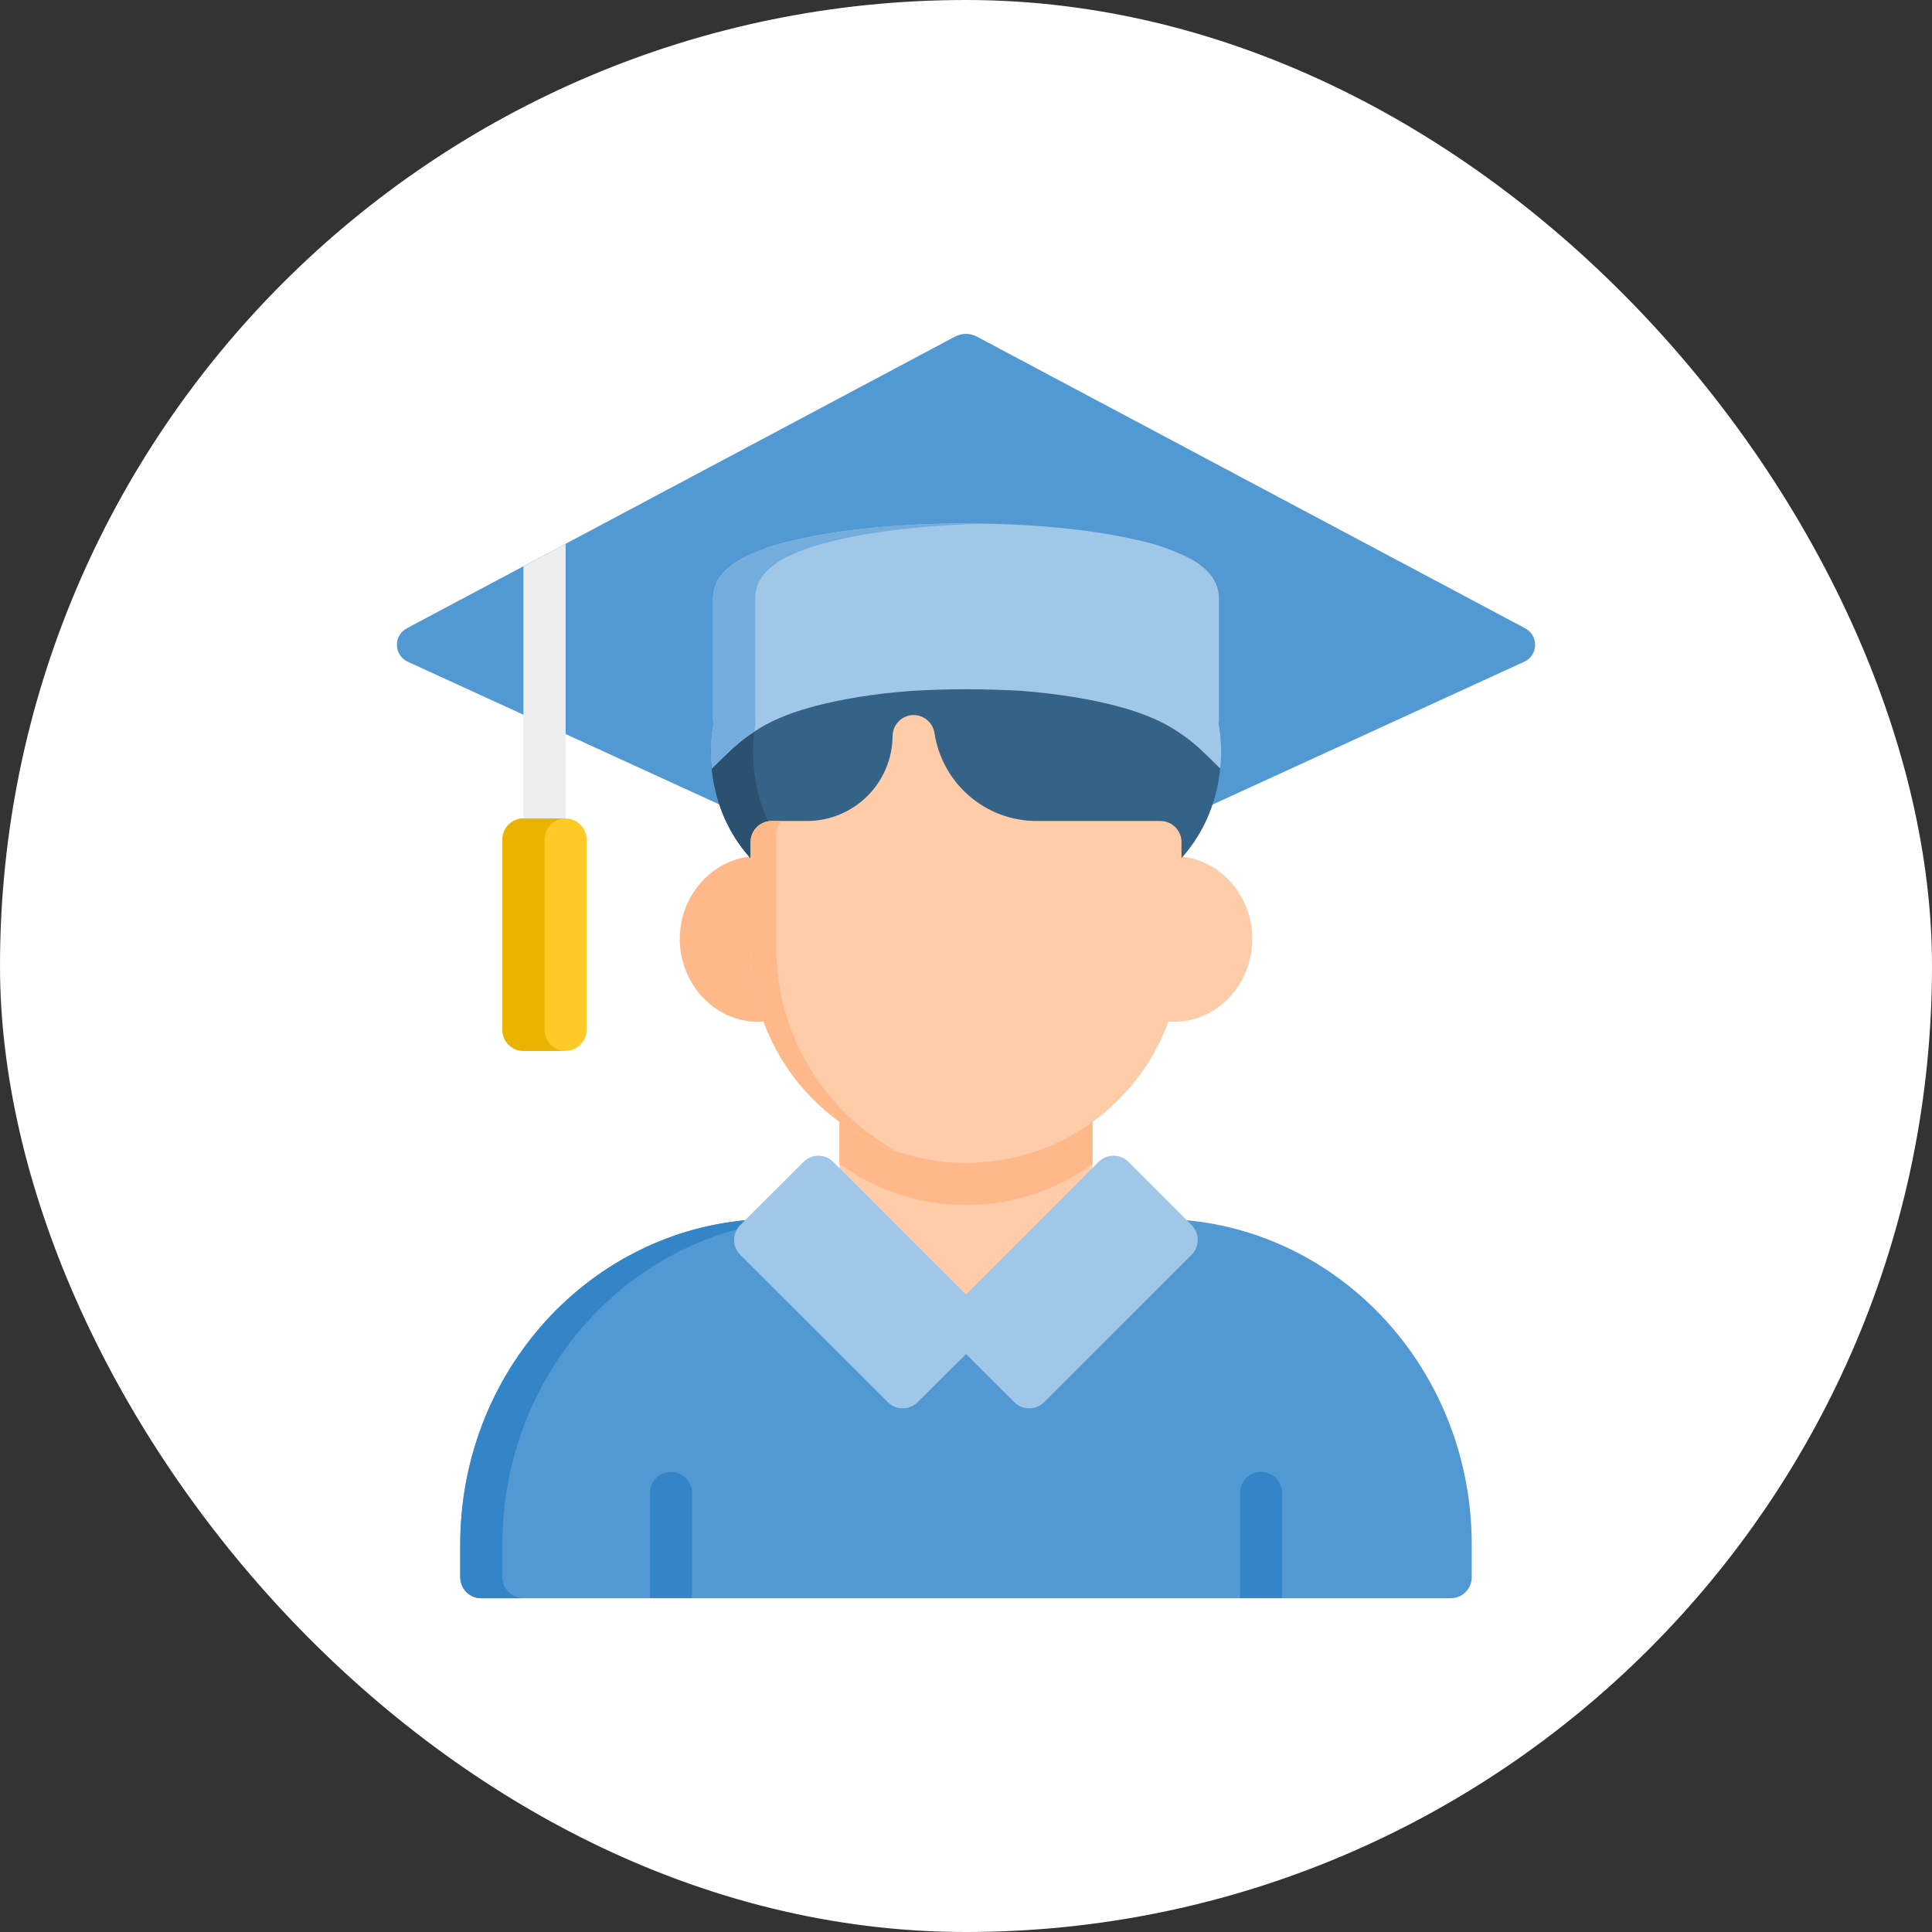 <svg width="53" height="53" viewBox="0 0 53 53" fill="none" xmlns="http://www.w3.org/2000/svg">
<rect x="0" y="0" width="53" height="53" fill="#333333" stroke="none"/>
<rect width="53" height="53" rx="26.5" fill="white"/>
<path d="M12.626 42.373V43.265C12.626 43.584 12.881 43.844 13.2 43.844H39.799C40.118 43.844 40.376 43.582 40.374 43.265V42.373C40.374 37.627 36.817 33.733 32.278 33.452H20.721C16.185 33.733 12.626 37.625 12.626 42.373Z" fill="#5299D3"/>
<path d="M23.613 29.68C23.536 29.68 23.461 29.694 23.39 29.723C23.32 29.751 23.256 29.793 23.202 29.847C23.148 29.9 23.104 29.964 23.075 30.034C23.045 30.104 23.03 30.179 23.029 30.255V35.72C23.031 36.039 23.291 36.297 23.613 36.297H29.39C29.466 36.297 29.541 36.282 29.612 36.253C29.682 36.224 29.746 36.182 29.8 36.129C29.854 36.075 29.897 36.011 29.926 35.941C29.956 35.871 29.971 35.796 29.971 35.72V30.257C29.971 30.181 29.956 30.106 29.926 30.036C29.897 29.965 29.854 29.902 29.8 29.848C29.746 29.795 29.682 29.752 29.612 29.723C29.541 29.695 29.466 29.68 29.39 29.68H23.613Z" fill="#FFCCAA"/>
<path d="M23.613 29.68C23.459 29.68 23.312 29.74 23.203 29.848C23.094 29.955 23.032 30.102 23.031 30.255V31.926C24.039 32.662 25.254 33.058 26.501 33.058C27.748 33.058 28.963 32.662 29.971 31.926V30.255C29.97 30.102 29.908 29.955 29.799 29.848C29.69 29.74 29.543 29.68 29.39 29.68H23.613Z" fill="#FFB889"/>
<path d="M20.721 33.452C16.185 33.733 12.626 37.627 12.626 42.373V43.265C12.626 43.584 12.881 43.844 13.2 43.844H14.358C14.205 43.843 14.059 43.782 13.95 43.673C13.842 43.565 13.782 43.418 13.782 43.265V42.373C13.782 37.627 17.343 33.733 21.88 33.452H20.721Z" fill="#3385C8"/>
<path d="M22.044 31.874L20.306 33.607C20.199 33.715 20.139 33.862 20.139 34.014C20.139 34.167 20.199 34.313 20.306 34.422L24.358 38.467C24.583 38.691 24.948 38.691 25.172 38.467L26.501 37.145L27.827 38.467C28.052 38.691 28.417 38.691 28.642 38.467L32.689 34.422C32.797 34.313 32.857 34.167 32.857 34.014C32.857 33.862 32.797 33.715 32.689 33.607L30.956 31.874C30.903 31.82 30.839 31.777 30.768 31.748C30.698 31.719 30.623 31.704 30.547 31.704C30.471 31.704 30.395 31.719 30.325 31.748C30.255 31.777 30.191 31.82 30.137 31.874L26.501 35.51L22.858 31.874C22.804 31.82 22.74 31.777 22.669 31.747C22.598 31.718 22.522 31.703 22.445 31.704C22.294 31.706 22.15 31.767 22.044 31.874Z" fill="#A0C7E7"/>
<path d="M26.21 9.228L11.177 17.227C11.088 17.27 11.013 17.338 10.961 17.423C10.91 17.508 10.884 17.606 10.887 17.705C10.891 17.804 10.923 17.9 10.98 17.982C11.036 18.063 11.116 18.126 11.208 18.163L19.935 22.161L20.195 21.685H32.803L33.061 22.164L41.792 18.163C41.884 18.126 41.964 18.063 42.02 17.982C42.077 17.9 42.109 17.804 42.112 17.705C42.116 17.606 42.09 17.508 42.039 17.423C41.987 17.338 41.912 17.27 41.823 17.227L26.79 9.23C26.7 9.183 26.6 9.159 26.499 9.159C26.398 9.159 26.298 9.183 26.208 9.23L26.21 9.228Z" fill="#5299D3"/>
<path d="M20.805 23.486C19.596 23.486 18.648 24.53 18.648 25.758C18.648 26.982 19.596 28.031 20.802 28.031C20.97 28.028 21.137 28.005 21.299 27.961V23.549C21.136 23.508 20.972 23.486 20.805 23.486Z" fill="#FFB889"/>
<path d="M34.354 25.758C34.354 26.982 33.406 28.031 32.2 28.031C32.032 28.028 31.865 28.005 31.704 27.961V23.549C31.866 23.508 32.032 23.486 32.2 23.486C33.406 23.486 34.354 24.53 34.354 25.758Z" fill="#FFCCAA"/>
<path d="M26.501 17.75C24.703 17.75 23.081 17.912 21.866 18.198C21.259 18.342 20.752 18.51 20.35 18.74C19.952 18.967 19.576 19.317 19.57 19.837C19.535 20.007 19.137 22.107 20.756 23.722L20.927 23.892H32.073L32.241 23.722C33.858 22.105 33.465 20.007 33.432 19.837C33.423 19.317 33.047 18.967 32.65 18.74C32.173 18.488 31.663 18.306 31.136 18.198C29.921 17.912 28.297 17.75 26.501 17.75Z" fill="#356287"/>
<path d="M21.867 18.198C21.259 18.342 20.752 18.51 20.35 18.74C19.955 18.967 19.577 19.317 19.568 19.837C19.535 20.007 19.137 22.107 20.757 23.722L20.927 23.892H22.085L21.913 23.722C20.296 22.107 20.691 20.007 20.724 19.837C20.733 19.317 21.111 18.967 21.508 18.74C21.908 18.51 22.415 18.342 23.023 18.198C24.104 17.942 25.516 17.794 27.078 17.761C26.886 17.759 26.698 17.75 26.501 17.75C24.703 17.75 23.081 17.912 21.867 18.198Z" fill="#2C5170"/>
<path d="M25.07 19.616C24.917 19.615 24.769 19.674 24.66 19.782C24.55 19.889 24.488 20.035 24.486 20.188C24.482 20.809 24.233 21.403 23.792 21.84C23.352 22.277 22.756 22.523 22.135 22.522H21.165C21.013 22.523 20.867 22.584 20.759 22.692C20.652 22.8 20.591 22.946 20.59 23.099V26.001C20.59 29.261 23.234 31.9 26.501 31.9C27.276 31.901 28.045 31.749 28.761 31.453C29.478 31.157 30.13 30.723 30.678 30.175C31.227 29.627 31.663 28.976 31.96 28.26C32.258 27.544 32.411 26.776 32.412 26.001V23.099C32.411 22.946 32.35 22.8 32.242 22.692C32.134 22.583 31.988 22.523 31.835 22.522H28.437C27.032 22.522 25.848 21.495 25.634 20.105C25.612 19.97 25.544 19.847 25.441 19.758C25.338 19.668 25.206 19.618 25.07 19.616Z" fill="#FFCCAA"/>
<path d="M15.517 14.92L14.359 15.536V23.608H15.517V14.92Z" fill="#EEEEEE"/>
<path d="M14.361 22.452C14.208 22.452 14.061 22.513 13.952 22.621C13.844 22.729 13.782 22.876 13.782 23.029V28.249C13.782 28.57 14.042 28.83 14.361 28.828H15.517C15.836 28.828 16.094 28.568 16.091 28.249V23.027C16.09 22.875 16.029 22.729 15.922 22.622C15.814 22.514 15.669 22.453 15.517 22.452H14.361Z" fill="#FFCA28"/>
<path d="M26.501 14.358C24.703 14.358 23.081 14.524 21.869 14.8C21.345 14.905 20.838 15.079 20.361 15.318C20.164 15.418 19.986 15.553 19.837 15.715C19.666 15.9 19.568 16.141 19.561 16.393V19.78C19.561 19.797 19.568 19.812 19.57 19.83V19.836C19.552 19.915 19.461 20.418 19.526 21.084C19.963 20.656 20.18 20.426 20.558 20.162C20.877 19.939 21.344 19.638 22.365 19.369C23.064 19.183 23.955 19.032 24.991 18.954C25.476 18.925 25.974 18.908 26.499 18.908C27.023 18.908 27.526 18.925 28.009 18.951C29.047 19.032 29.936 19.183 30.635 19.369C31.653 19.638 32.123 19.939 32.442 20.162C32.82 20.424 33.037 20.656 33.476 21.084C33.519 20.669 33.504 20.25 33.432 19.839L33.43 19.83C33.43 19.812 33.439 19.797 33.439 19.777V16.393C33.432 16.141 33.334 15.9 33.163 15.715C33.013 15.553 32.836 15.418 32.639 15.318C32.162 15.079 31.655 14.905 31.131 14.8C29.919 14.524 28.297 14.361 26.499 14.361L26.501 14.358Z" fill="#A0C7E7"/>
<path d="M14.361 22.452C14.208 22.452 14.061 22.513 13.952 22.621C13.844 22.729 13.782 22.876 13.782 23.029V28.251C13.782 28.57 14.042 28.83 14.361 28.83H15.517C15.441 28.83 15.365 28.815 15.295 28.786C15.224 28.757 15.16 28.714 15.107 28.66C15.053 28.606 15.01 28.542 14.981 28.471C14.952 28.401 14.937 28.325 14.938 28.249V23.027C14.938 22.71 15.198 22.452 15.517 22.452H14.361Z" fill="#ECB200"/>
<path d="M20.363 15.316C20.166 15.416 19.989 15.551 19.839 15.713C19.667 15.899 19.568 16.14 19.561 16.393V19.777C19.561 19.797 19.568 19.812 19.57 19.83V19.836C19.552 19.915 19.461 20.416 19.526 21.082C19.963 20.654 20.18 20.426 20.558 20.162L20.693 20.07L20.724 19.836V19.83C20.724 19.812 20.717 19.797 20.717 19.777V16.393C20.717 16.124 20.844 15.881 20.992 15.715C21.143 15.552 21.321 15.417 21.519 15.316C21.919 15.101 22.419 14.94 23.027 14.8C24.104 14.555 25.518 14.398 27.078 14.367C26.886 14.363 26.693 14.361 26.501 14.361C24.703 14.361 23.081 14.524 21.869 14.8C21.346 14.904 20.84 15.078 20.363 15.316Z" fill="#74ADDC"/>
<path d="M21.165 22.522C21.013 22.523 20.867 22.584 20.759 22.692C20.652 22.8 20.591 22.946 20.59 23.099V26.001C20.59 28.592 22.266 30.786 24.593 31.579C23.596 31.033 22.763 30.229 22.183 29.25C21.603 28.272 21.296 27.156 21.296 26.018V22.896C21.296 22.76 21.342 22.629 21.423 22.524L21.165 22.522Z" fill="#FFB889"/>
<path d="M18.432 40.379C18.35 40.375 18.268 40.389 18.192 40.42C18.116 40.45 18.047 40.497 17.991 40.556C17.934 40.615 17.89 40.685 17.863 40.762C17.835 40.84 17.824 40.922 17.831 41.003V43.837H18.982V41.003C18.988 40.926 18.979 40.848 18.955 40.774C18.93 40.7 18.891 40.633 18.84 40.574C18.788 40.516 18.726 40.468 18.655 40.435C18.585 40.401 18.509 40.382 18.432 40.379ZM34.621 40.379C34.539 40.375 34.457 40.389 34.381 40.419C34.304 40.45 34.235 40.496 34.178 40.555C34.121 40.614 34.078 40.685 34.05 40.762C34.022 40.839 34.011 40.922 34.018 41.003V43.837H35.169V41.003C35.176 40.926 35.166 40.848 35.142 40.775C35.117 40.701 35.078 40.633 35.027 40.575C34.976 40.517 34.914 40.469 34.844 40.435C34.774 40.402 34.698 40.382 34.621 40.379Z" fill="#3385C8"/>
</svg>
